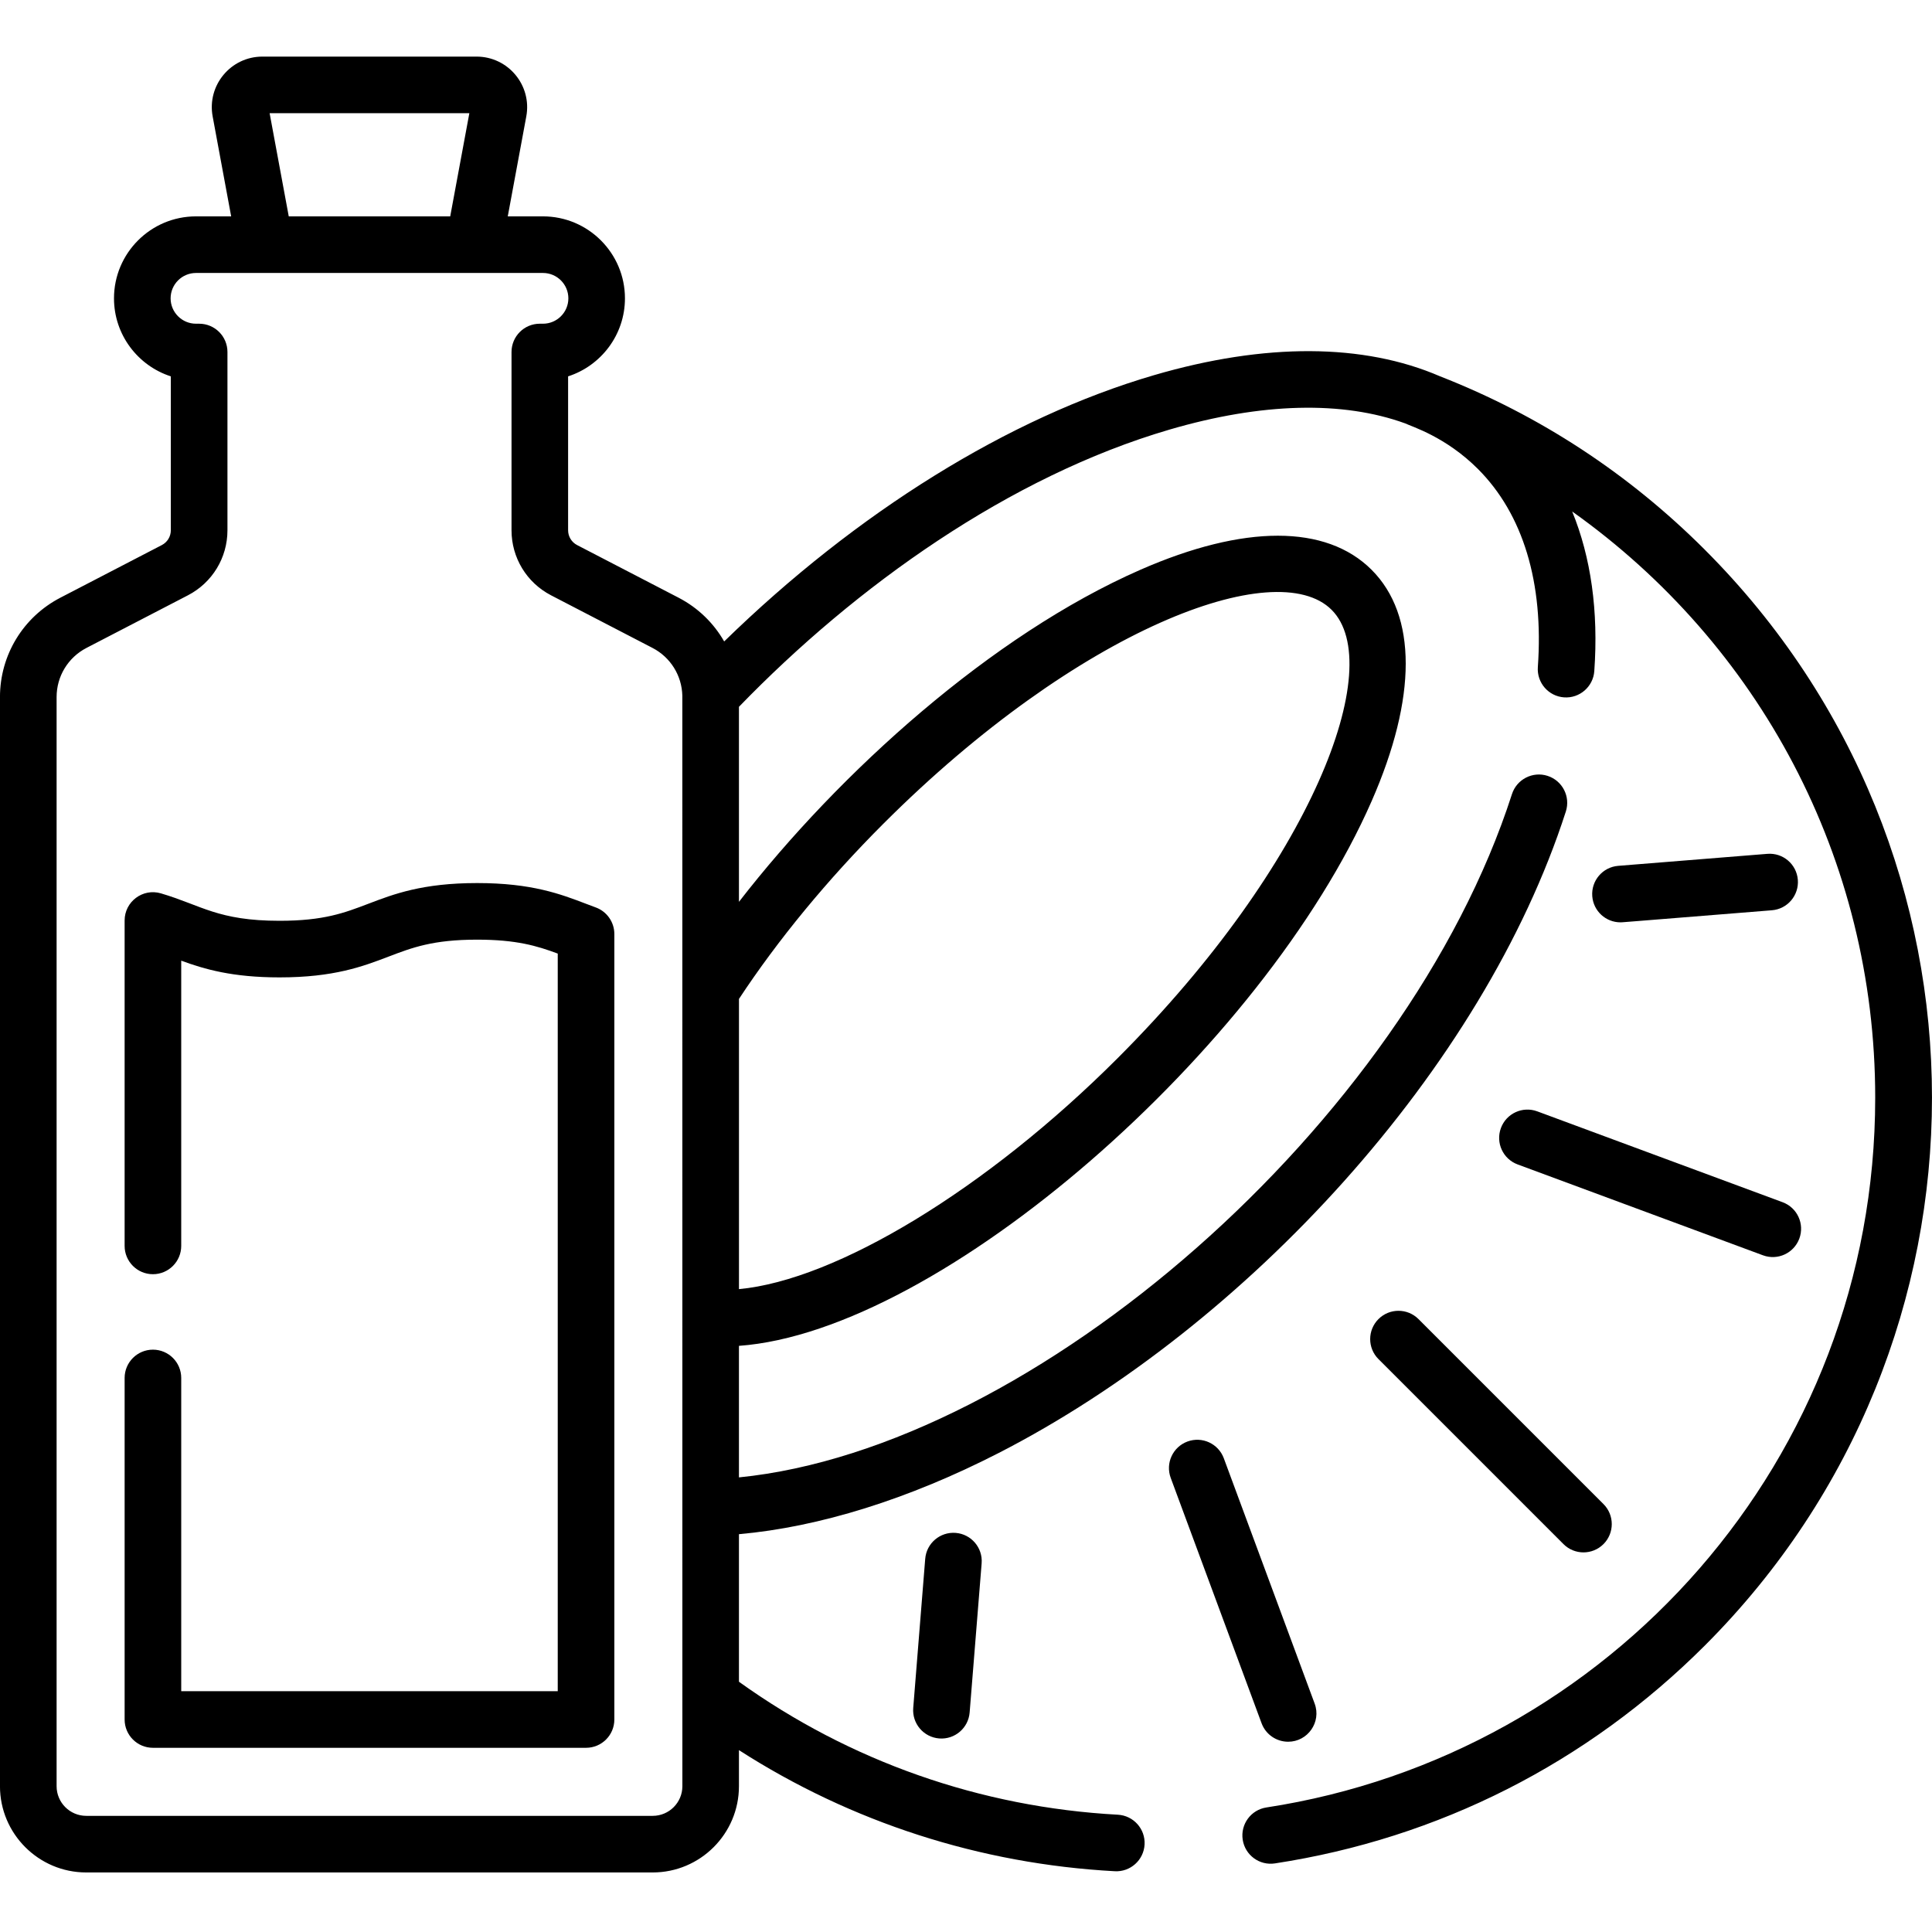 <svg height="512pt" viewBox="0 -15 512 512" width="512pt" xmlns="http://www.w3.org/2000/svg"><path d="m365.309 334.57c-2.93 2.93-2.93 7.68 0 10.605l49.027 49.027c2.93 2.93 7.676 2.93 10.605 0 2.926-2.93 2.926-7.676 0-10.605l-49.027-49.027c-2.93-2.926-7.676-2.926-10.605 0zm0 0"/><path d="m397.758 283.949c-1.441 3.883.543 8.199 4.426 9.637l65.02 24.082c3.91 1.445 8.207-.57 9.637-4.43 1.438-3.883-.543-8.199-4.43-9.637l-65.016-24.078c-3.887-1.438-8.199.543-9.637 4.426zm0 0"/><path d="m341.367 446.578c5.188 0 8.852-5.188 7.031-10.105l-24.078-65.02c-1.438-3.887-5.758-5.867-9.637-4.43-3.887 1.438-5.867 5.754-4.43 9.637l24.078 65.02c1.121 3.027 3.988 4.898 7.035 4.898zm0 0"/><path d="m245.191 398.102-3.176 39.527c-.332 4.129 2.742 7.746 6.871 8.078 4.164.328 7.746-2.773 8.078-6.875l3.18-39.527c.332-4.129-2.746-7.742-6.875-8.074-4.129-.328-7.746 2.742-8.078 6.871zm0 0"/><path d="m429.434 229.43c.461 0-2.137.199 40.137-3.199 4.129-.332 7.203-3.949 6.875-8.078-.332-4.129-3.934-7.207-8.078-6.875l-39.527 3.18c-4.125.332-7.203 3.949-6.871 8.074.312 3.926 3.594 6.898 7.465 6.898zm0 0"/><path d="m451.812 130.695c-20.207-20.203-43.805-35.645-70.176-45.965-20.195-8.742-46.285-8.953-75.91-.277-38.363 11.234-78.633 36.219-113.812 70.535-2.773-4.848-6.91-8.91-12.086-11.594l-26.887-13.945c-1.473-.766-2.387-2.27-2.387-3.926v-40.785c8.73-2.816 15.066-11.02 15.066-20.676 0-11.977-9.746-21.723-21.723-21.723h-9.332l4.91-26.488c1.527-8.25-4.809-15.852-13.184-15.852h-56.75c-8.391 0-14.711 7.617-13.184 15.852l4.906 26.488h-9.328c-11.98 0-21.723 9.746-21.723 21.723 0 9.656 6.332 17.859 15.062 20.676v40.785c0 1.656-.914 3.16-2.387 3.926l-26.883 13.945c-9.875 5.121-16.008 15.215-16.008 26.336v288.633c0 12.605 10.254 22.855 22.855 22.855h150.125c12.602 0 22.855-10.254 22.855-22.855v-9.559c29.758 19.113 63.898 30.156 99.602 32.09 4.098.23 7.668-2.918 7.895-7.082.223-4.137-2.949-7.668-7.082-7.895-36.383-1.973-71.016-14.141-100.414-35.238v-39.105c21.305-1.898 44.949-9.266 68.895-21.551 65.703-33.707 128.305-101.824 150.242-169.973 1.266-3.941-.898-8.168-4.844-9.438-3.938-1.27-8.168.898-9.438 4.84-28.027 87.09-126.609 173.25-204.855 181.07v-34.859c53.609-3.879 138.949-78.812 167.676-144.371 12.039-27.473 12.035-49.238-.012-61.285-12.047-12.047-33.812-12.051-61.281-.012-39.352 17.246-79.672 53.543-106.383 88.004v-51.688c31.031-32.051 71.719-61.051 114.105-73.465 24.512-7.176 45.918-7.648 62.461-1.641 1.707.844 10.711 3.512 19.258 12.059 11.988 11.992 17.484 30.156 15.891 52.527-.293 4.133 2.816 7.723 6.945 8.016 4.117.297 7.719-2.816 8.016-6.945 1.133-15.906-.887-30.168-5.859-42.316 49.438 35.125 80.305 91.91 80.305 155.344 0 95.934-70.469 174.195-161.344 188.105-4.094.625-6.902 4.453-6.277 8.547.629 4.105 4.469 6.906 8.547 6.277 43.398-6.641 82.793-26.609 113.93-57.742 80.246-80.242 80.258-210.125 0-290.383zm-380.359-115.695h52.93l-5.07 27.34h-42.789zm101.527 451.219h-150.125c-4.332 0-7.855-3.523-7.855-7.855v-288.633c0-5.5 3.031-10.488 7.914-13.023l26.887-13.945c6.461-3.352 10.477-9.957 10.477-17.238v-47.238c0-4.145-3.355-7.5-7.5-7.5h-.84c-3.707 0-6.723-3.016-6.723-6.723s3.016-6.723 6.723-6.723h91.961c3.707 0 6.723 3.016 6.723 6.723s-3.016 6.723-6.723 6.723h-.84c-4.145 0-7.5 3.355-7.5 7.5v47.238c0 7.281 4.016 13.887 10.477 17.238l26.887 13.945c4.762 2.473 7.758 7.285 7.902 12.625.02 5.562.012 288.926.012 289.031 0 4.332-3.523 7.855-7.855 7.855zm61.086-262.883c51.727-51.727 104.141-71.41 118.828-56.723s-4.992 67.102-56.723 118.828c-34.77 34.773-74.578 58.797-100.336 61.191v-76.906c10.281-15.621 23.461-31.621 38.23-46.391zm0 0"/><path d="m157.898 225.488c-.871-.32-1.727-.648-2.582-.973-6.746-2.574-14.387-5.496-28.867-5.496-14.477 0-22.117 2.918-28.859 5.496-6.332 2.418-11.801 4.504-23.512 4.504-16.328 0-20.695-4.109-31.434-7.27-4.805-1.418-9.617 2.195-9.617 7.191v86.238c0 4.141 3.355 7.5 7.5 7.5 4.141 0 7.5-3.359 7.5-7.5v-75.594c6.133 2.254 13.539 4.434 26.047 4.434 14.477 0 22.121-2.918 28.863-5.492 6.332-2.418 11.801-4.508 23.512-4.508 10.367 0 15.844 1.637 21.359 3.691v195.48h-99.781v-83.016c0-4.145-3.359-7.5-7.5-7.5s-7.5 3.355-7.5 7.5v90.516c0 4.141 3.359 7.496 7.5 7.496h114.781c4.141 0 7.5-3.355 7.5-7.496v-208.164c0-3.145-1.961-5.953-4.91-7.039zm0 0"/></svg>